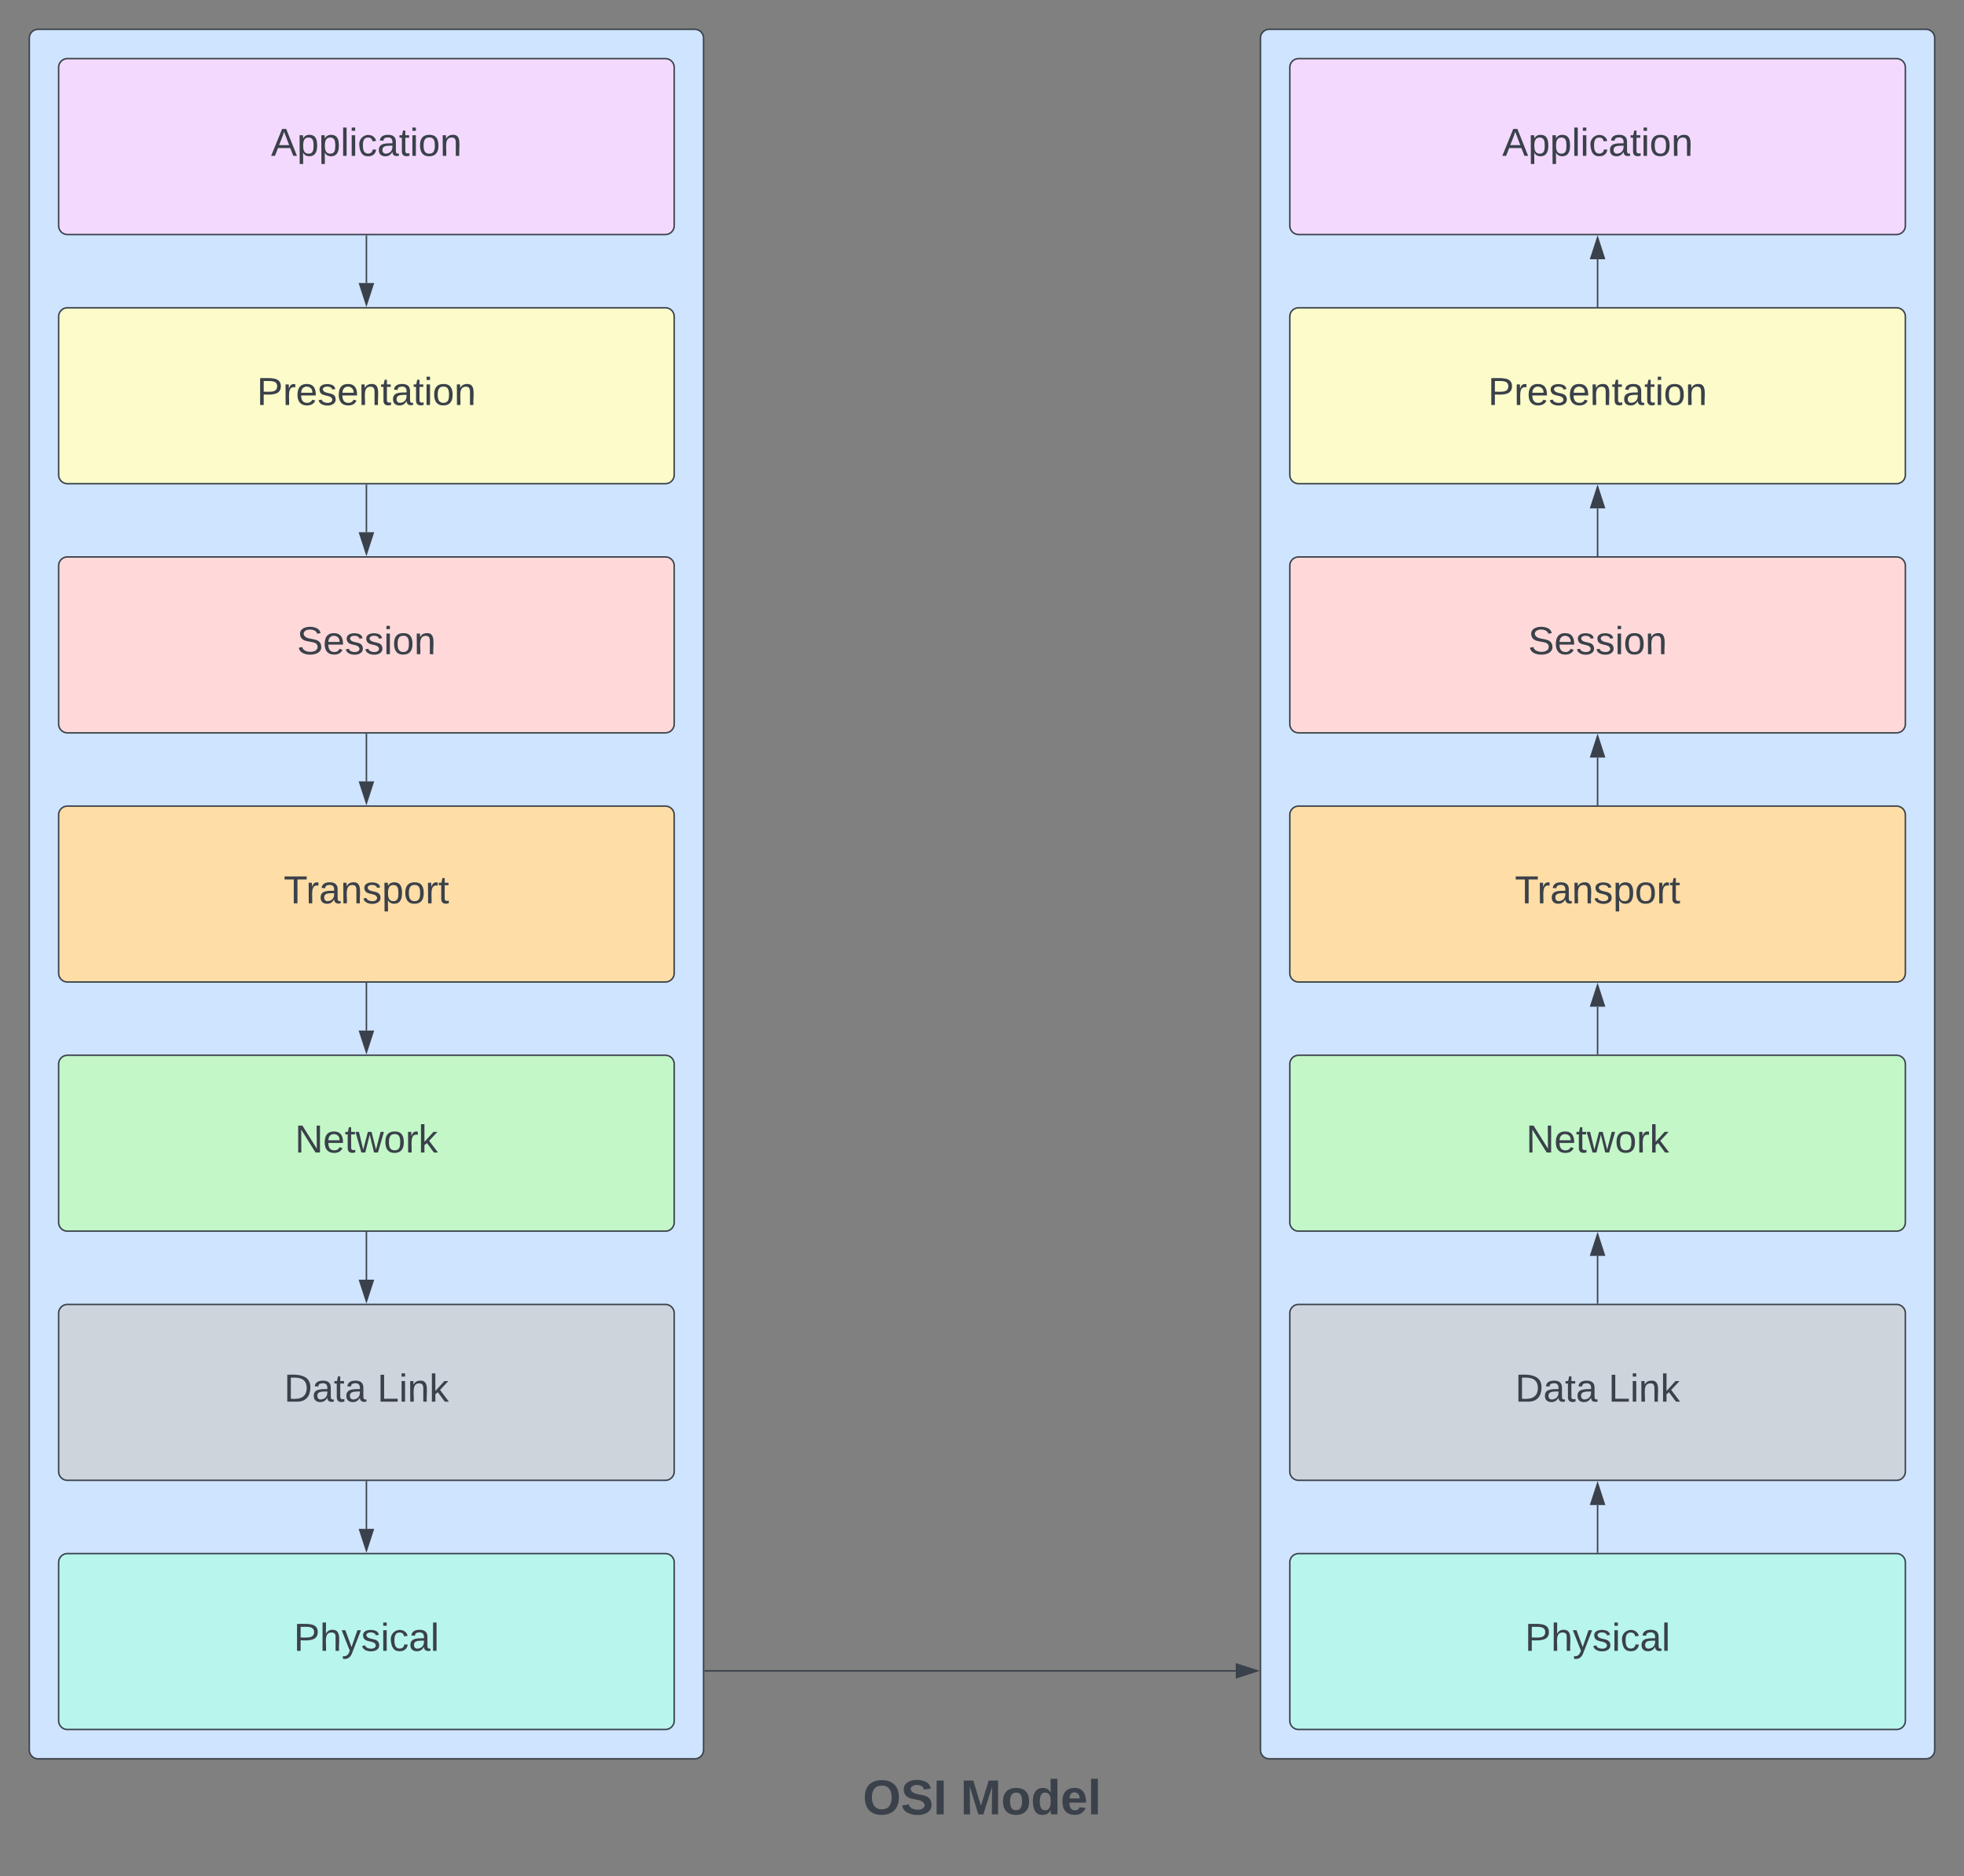 <svg xmlns="http://www.w3.org/2000/svg" xmlns:xlink="http://www.w3.org/1999/xlink" xmlns:lucid="lucid" width="1340" height="1280"><rect width="100%" height="100%" fill="#808080" stroke="none"/><g transform="translate(-100 -20)" lucid:page-tab-id="0_0"><path d="M120 46a6 6 0 0 1 6-6h448a6 6 0 0 1 6 6v1168a6 6 0 0 1-6 6H126a6 6 0 0 1-6-6z" stroke="#3a414a" fill="#cfe4ff"/><path d="M140 66a6 6 0 0 1 6-6h408a6 6 0 0 1 6 6v108a6 6 0 0 1-6 6H146a6 6 0 0 1-6-6z" stroke="#3a414a" fill="#f4d9ff"/><use xlink:href="#a" transform="matrix(1,0,0,1,152,72) translate(132.926 54.333)"/><path d="M140 236a6 6 0 0 1 6-6h408a6 6 0 0 1 6 6v108a6 6 0 0 1-6 6H146a6 6 0 0 1-6-6z" stroke="#3a414a" fill="#fcfcca"/><use xlink:href="#b" transform="matrix(1,0,0,1,152,242) translate(123.259 54.333)"/><path d="M140 406a6 6 0 0 1 6-6h408a6 6 0 0 1 6 6v108a6 6 0 0 1-6 6H146a6 6 0 0 1-6-6z" stroke="#3a414a" fill="#ffd9d9"/><use xlink:href="#c" transform="matrix(1,0,0,1,152,412) translate(150.63 54.333)"/><path d="M140 576a6 6 0 0 1 6-6h408a6 6 0 0 1 6 6v108a6 6 0 0 1-6 6H146a6 6 0 0 1-6-6z" stroke="#3a414a" fill="#ffdda6"/><use xlink:href="#d" transform="matrix(1,0,0,1,152,582) translate(141.556 54.333)"/><path d="M140 746a6 6 0 0 1 6-6h408a6 6 0 0 1 6 6v108a6 6 0 0 1-6 6H146a6 6 0 0 1-6-6z" stroke="#3a414a" fill="#c3f7c8"/><use xlink:href="#e" transform="matrix(1,0,0,1,152,752) translate(149.222 54.333)"/><path d="M140 916a6 6 0 0 1 6-6h408a6 6 0 0 1 6 6v108a6 6 0 0 1-6 6H146a6 6 0 0 1-6-6z" stroke="#3a414a" fill="#ced4db"/><use xlink:href="#f" transform="matrix(1,0,0,1,152,922) translate(141.778 54.333)"/><use xlink:href="#g" transform="matrix(1,0,0,1,152,922) translate(205.407 54.333)"/><path d="M140 1086a6 6 0 0 1 6-6h408a6 6 0 0 1 6 6v108a6 6 0 0 1-6 6H146a6 6 0 0 1-6-6z" stroke="#3a414a" fill="#b8f5ed"/><use xlink:href="#h" transform="matrix(1,0,0,1,152,1092) translate(148.444 54.333)"/><path d="M350 181v32.12" stroke="#3a414a" fill="none"/><path d="M350.5 181h-1v-.5h1z" stroke="#3a414a" stroke-width=".05" fill="#3a414a"/><path d="M350 227.88l-4.63-14.26h9.26z" stroke="#3a414a" fill="#3a414a"/><path d="M350 351v32.12" stroke="#3a414a" fill="none"/><path d="M350.5 351h-1v-.5h1z" stroke="#3a414a" stroke-width=".05" fill="#3a414a"/><path d="M350 397.88l-4.63-14.26h9.26z" stroke="#3a414a" fill="#3a414a"/><path d="M350 691v32.12" stroke="#3a414a" fill="none"/><path d="M350.5 691h-1v-.5h1z" stroke="#3a414a" stroke-width=".05" fill="#3a414a"/><path d="M350 737.88l-4.63-14.26h9.26z" stroke="#3a414a" fill="#3a414a"/><path d="M350 521v32.12" stroke="#3a414a" fill="none"/><path d="M350.5 521h-1v-.5h1z" stroke="#3a414a" stroke-width=".05" fill="#3a414a"/><path d="M350 567.88l-4.63-14.26h9.26z" stroke="#3a414a" fill="#3a414a"/><path d="M350 861v32.12" stroke="#3a414a" fill="none"/><path d="M350.5 861h-1v-.5h1z" stroke="#3a414a" stroke-width=".05" fill="#3a414a"/><path d="M350 907.88l-4.63-14.26h9.26z" stroke="#3a414a" fill="#3a414a"/><path d="M350 1031v32.12" stroke="#3a414a" fill="none"/><path d="M350.5 1031h-1v-.5h1z" stroke="#3a414a" stroke-width=".05" fill="#3a414a"/><path d="M350 1077.88l-4.63-14.26h9.26z" stroke="#3a414a" fill="#3a414a"/><path d="M960 46a6 6 0 0 1 6-6h448a6 6 0 0 1 6 6v1168a6 6 0 0 1-6 6H966a6 6 0 0 1-6-6z" stroke="#3a414a" fill="#cfe4ff"/><path d="M980 66a6 6 0 0 1 6-6h408a6 6 0 0 1 6 6v108a6 6 0 0 1-6 6H986a6 6 0 0 1-6-6z" stroke="#3a414a" fill="#f4d9ff"/><use xlink:href="#a" transform="matrix(1,0,0,1,992,72) translate(132.926 54.333)"/><path d="M980 236a6 6 0 0 1 6-6h408a6 6 0 0 1 6 6v108a6 6 0 0 1-6 6H986a6 6 0 0 1-6-6z" stroke="#3a414a" fill="#fcfcca"/><use xlink:href="#b" transform="matrix(1,0,0,1,992,242) translate(123.259 54.333)"/><path d="M980 406a6 6 0 0 1 6-6h408a6 6 0 0 1 6 6v108a6 6 0 0 1-6 6H986a6 6 0 0 1-6-6z" stroke="#3a414a" fill="#ffd9d9"/><use xlink:href="#c" transform="matrix(1,0,0,1,992,412) translate(150.63 54.333)"/><path d="M980 576a6 6 0 0 1 6-6h408a6 6 0 0 1 6 6v108a6 6 0 0 1-6 6H986a6 6 0 0 1-6-6z" stroke="#3a414a" fill="#ffdda6"/><use xlink:href="#d" transform="matrix(1,0,0,1,992,582) translate(141.556 54.333)"/><path d="M980 746a6 6 0 0 1 6-6h408a6 6 0 0 1 6 6v108a6 6 0 0 1-6 6H986a6 6 0 0 1-6-6z" stroke="#3a414a" fill="#c3f7c8"/><use xlink:href="#e" transform="matrix(1,0,0,1,992,752) translate(149.222 54.333)"/><path d="M980 916a6 6 0 0 1 6-6h408a6 6 0 0 1 6 6v108a6 6 0 0 1-6 6H986a6 6 0 0 1-6-6z" stroke="#3a414a" fill="#ced4db"/><use xlink:href="#f" transform="matrix(1,0,0,1,992,922) translate(141.778 54.333)"/><use xlink:href="#g" transform="matrix(1,0,0,1,992,922) translate(205.407 54.333)"/><path d="M980 1086a6 6 0 0 1 6-6h408a6 6 0 0 1 6 6v108a6 6 0 0 1-6 6H986a6 6 0 0 1-6-6z" stroke="#3a414a" fill="#b8f5ed"/><use xlink:href="#h" transform="matrix(1,0,0,1,992,1092) translate(148.444 54.333)"/><path d="M581 1160h362.12" stroke="#3a414a" fill="none"/><path d="M581 1160.5h-.5v-1h.5z" stroke="#3a414a" stroke-width=".05" fill="#3a414a"/><path d="M957.88 1160l-14.26 4.63v-9.27z" stroke="#3a414a" fill="#3a414a"/><path d="M1190 1079v-32.12" stroke="#3a414a" fill="none"/><path d="M1190.5 1079.5h-1v-.5h1z" stroke="#3a414a" stroke-width=".05" fill="#3a414a"/><path d="M1190 1032.12l4.63 14.26h-9.27z" stroke="#3a414a" fill="#3a414a"/><path d="M1190 909v-32.12" stroke="#3a414a" fill="none"/><path d="M1190.5 909.5h-1v-.5h1z" stroke="#3a414a" stroke-width=".05" fill="#3a414a"/><path d="M1190 862.12l4.63 14.26h-9.27z" stroke="#3a414a" fill="#3a414a"/><path d="M1190 569v-32.12" stroke="#3a414a" fill="none"/><path d="M1190.5 569.5h-1v-.5h1z" stroke="#3a414a" stroke-width=".05" fill="#3a414a"/><path d="M1190 522.12l4.63 14.26h-9.27z" stroke="#3a414a" fill="#3a414a"/><path d="M1190 739v-32.12" stroke="#3a414a" fill="none"/><path d="M1190.5 739.5h-1v-.5h1z" stroke="#3a414a" stroke-width=".05" fill="#3a414a"/><path d="M1190 692.12l4.63 14.26h-9.27z" stroke="#3a414a" fill="#3a414a"/><path d="M1190 399v-32.12" stroke="#3a414a" fill="none"/><path d="M1190.5 399.5h-1v-.5h1z" stroke="#3a414a" stroke-width=".05" fill="#3a414a"/><path d="M1190 352.12l4.63 14.26h-9.27z" stroke="#3a414a" fill="#3a414a"/><path d="M1190 229v-32.12" stroke="#3a414a" fill="none"/><path d="M1190.5 229.5h-1v-.5h1z" stroke="#3a414a" stroke-width=".05" fill="#3a414a"/><path d="M1190 182.12l4.63 14.26h-9.27z" stroke="#3a414a" fill="#3a414a"/><path d="M650 1226a6 6 0 0 1 6-6h228a6 6 0 0 1 6 6v48a6 6 0 0 1-6 6H656a6 6 0 0 1-6-6z" stroke="#000" stroke-opacity="0" fill="#fff" fill-opacity="0"/><g><use xlink:href="#i" transform="matrix(1,0,0,1,655,1225) translate(33.657 32.917)"/><use xlink:href="#j" transform="matrix(1,0,0,1,655,1225) translate(100.324 32.917)"/></g><defs><path fill="#3a414a" d="M205 0l-28-72H64L36 0H1l101-248h38L239 0h-34zm-38-99l-47-123c-12 45-31 82-46 123h93" id="k"/><path fill="#3a414a" d="M115-194c55 1 70 41 70 98S169 2 115 4C84 4 66-9 55-30l1 105H24l-1-265h31l2 30c10-21 28-34 59-34zm-8 174c40 0 45-34 45-75s-6-73-45-74c-42 0-51 32-51 76 0 43 10 73 51 73" id="l"/><path fill="#3a414a" d="M24 0v-261h32V0H24" id="m"/><path fill="#3a414a" d="M24-231v-30h32v30H24zM24 0v-190h32V0H24" id="n"/><path fill="#3a414a" d="M96-169c-40 0-48 33-48 73s9 75 48 75c24 0 41-14 43-38l32 2c-6 37-31 61-74 61-59 0-76-41-82-99-10-93 101-131 147-64 4 7 5 14 7 22l-32 3c-4-21-16-35-41-35" id="o"/><path fill="#3a414a" d="M141-36C126-15 110 5 73 4 37 3 15-17 15-53c-1-64 63-63 125-63 3-35-9-54-41-54-24 1-41 7-42 31l-33-3c5-37 33-52 76-52 45 0 72 20 72 64v82c-1 20 7 32 28 27v20c-31 9-61-2-59-35zM48-53c0 20 12 33 32 33 41-3 63-29 60-74-43 2-92-5-92 41" id="p"/><path fill="#3a414a" d="M59-47c-2 24 18 29 38 22v24C64 9 27 4 27-40v-127H5v-23h24l9-43h21v43h35v23H59v120" id="q"/><path fill="#3a414a" d="M100-194c62-1 85 37 85 99 1 63-27 99-86 99S16-35 15-95c0-66 28-99 85-99zM99-20c44 1 53-31 53-75 0-43-8-75-51-75s-53 32-53 75 10 74 51 75" id="r"/><path fill="#3a414a" d="M117-194c89-4 53 116 60 194h-32v-121c0-31-8-49-39-48C34-167 62-67 57 0H25l-1-190h30c1 10-1 24 2 32 11-22 29-35 61-36" id="s"/><g id="a"><use transform="matrix(0.074,0,0,0.074,0,0)" xlink:href="#k"/><use transform="matrix(0.074,0,0,0.074,17.778,0)" xlink:href="#l"/><use transform="matrix(0.074,0,0,0.074,32.593,0)" xlink:href="#l"/><use transform="matrix(0.074,0,0,0.074,47.407,0)" xlink:href="#m"/><use transform="matrix(0.074,0,0,0.074,53.259,0)" xlink:href="#n"/><use transform="matrix(0.074,0,0,0.074,59.111,0)" xlink:href="#o"/><use transform="matrix(0.074,0,0,0.074,72.444,0)" xlink:href="#p"/><use transform="matrix(0.074,0,0,0.074,87.259,0)" xlink:href="#q"/><use transform="matrix(0.074,0,0,0.074,94.667,0)" xlink:href="#n"/><use transform="matrix(0.074,0,0,0.074,100.519,0)" xlink:href="#r"/><use transform="matrix(0.074,0,0,0.074,115.333,0)" xlink:href="#s"/></g><path fill="#3a414a" d="M30-248c87 1 191-15 191 75 0 78-77 80-158 76V0H30v-248zm33 125c57 0 124 11 124-50 0-59-68-47-124-48v98" id="t"/><path fill="#3a414a" d="M114-163C36-179 61-72 57 0H25l-1-190h30c1 12-1 29 2 39 6-27 23-49 58-41v29" id="u"/><path fill="#3a414a" d="M100-194c63 0 86 42 84 106H49c0 40 14 67 53 68 26 1 43-12 49-29l28 8c-11 28-37 45-77 45C44 4 14-33 15-96c1-61 26-98 85-98zm52 81c6-60-76-77-97-28-3 7-6 17-6 28h103" id="v"/><path fill="#3a414a" d="M135-143c-3-34-86-38-87 0 15 53 115 12 119 90S17 21 10-45l28-5c4 36 97 45 98 0-10-56-113-15-118-90-4-57 82-63 122-42 12 7 21 19 24 35" id="w"/><g id="b"><use transform="matrix(0.074,0,0,0.074,0,0)" xlink:href="#t"/><use transform="matrix(0.074,0,0,0.074,17.778,0)" xlink:href="#u"/><use transform="matrix(0.074,0,0,0.074,26.593,0)" xlink:href="#v"/><use transform="matrix(0.074,0,0,0.074,41.407,0)" xlink:href="#w"/><use transform="matrix(0.074,0,0,0.074,54.741,0)" xlink:href="#v"/><use transform="matrix(0.074,0,0,0.074,69.556,0)" xlink:href="#s"/><use transform="matrix(0.074,0,0,0.074,84.37,0)" xlink:href="#q"/><use transform="matrix(0.074,0,0,0.074,91.778,0)" xlink:href="#p"/><use transform="matrix(0.074,0,0,0.074,106.593,0)" xlink:href="#q"/><use transform="matrix(0.074,0,0,0.074,114,0)" xlink:href="#n"/><use transform="matrix(0.074,0,0,0.074,119.852,0)" xlink:href="#r"/><use transform="matrix(0.074,0,0,0.074,134.667,0)" xlink:href="#s"/></g><path fill="#3a414a" d="M185-189c-5-48-123-54-124 2 14 75 158 14 163 119 3 78-121 87-175 55-17-10-28-26-33-46l33-7c5 56 141 63 141-1 0-78-155-14-162-118-5-82 145-84 179-34 5 7 8 16 11 25" id="x"/><g id="c"><use transform="matrix(0.074,0,0,0.074,0,0)" xlink:href="#x"/><use transform="matrix(0.074,0,0,0.074,17.778,0)" xlink:href="#v"/><use transform="matrix(0.074,0,0,0.074,32.593,0)" xlink:href="#w"/><use transform="matrix(0.074,0,0,0.074,45.926,0)" xlink:href="#w"/><use transform="matrix(0.074,0,0,0.074,59.259,0)" xlink:href="#n"/><use transform="matrix(0.074,0,0,0.074,65.111,0)" xlink:href="#r"/><use transform="matrix(0.074,0,0,0.074,79.926,0)" xlink:href="#s"/></g><path fill="#3a414a" d="M127-220V0H93v-220H8v-28h204v28h-85" id="y"/><g id="d"><use transform="matrix(0.074,0,0,0.074,0,0)" xlink:href="#y"/><use transform="matrix(0.074,0,0,0.074,15.259,0)" xlink:href="#u"/><use transform="matrix(0.074,0,0,0.074,24.074,0)" xlink:href="#p"/><use transform="matrix(0.074,0,0,0.074,38.889,0)" xlink:href="#s"/><use transform="matrix(0.074,0,0,0.074,53.704,0)" xlink:href="#w"/><use transform="matrix(0.074,0,0,0.074,67.037,0)" xlink:href="#l"/><use transform="matrix(0.074,0,0,0.074,81.852,0)" xlink:href="#r"/><use transform="matrix(0.074,0,0,0.074,96.667,0)" xlink:href="#u"/><use transform="matrix(0.074,0,0,0.074,105.481,0)" xlink:href="#q"/></g><path fill="#3a414a" d="M190 0L58-211 59 0H30v-248h39L202-35l-2-213h31V0h-41" id="z"/><path fill="#3a414a" d="M206 0h-36l-40-164L89 0H53L-1-190h32L70-26l43-164h34l41 164 42-164h31" id="A"/><path fill="#3a414a" d="M143 0L79-87 56-68V0H24v-261h32v163l83-92h37l-77 82L181 0h-38" id="B"/><g id="e"><use transform="matrix(0.074,0,0,0.074,0,0)" xlink:href="#z"/><use transform="matrix(0.074,0,0,0.074,19.185,0)" xlink:href="#v"/><use transform="matrix(0.074,0,0,0.074,34,0)" xlink:href="#q"/><use transform="matrix(0.074,0,0,0.074,41.407,0)" xlink:href="#A"/><use transform="matrix(0.074,0,0,0.074,60.593,0)" xlink:href="#r"/><use transform="matrix(0.074,0,0,0.074,75.407,0)" xlink:href="#u"/><use transform="matrix(0.074,0,0,0.074,84.222,0)" xlink:href="#B"/></g><path fill="#3a414a" d="M30-248c118-7 216 8 213 122C240-48 200 0 122 0H30v-248zM63-27c89 8 146-16 146-99s-60-101-146-95v194" id="C"/><g id="f"><use transform="matrix(0.074,0,0,0.074,0,0)" xlink:href="#C"/><use transform="matrix(0.074,0,0,0.074,19.185,0)" xlink:href="#p"/><use transform="matrix(0.074,0,0,0.074,34,0)" xlink:href="#q"/><use transform="matrix(0.074,0,0,0.074,41.407,0)" xlink:href="#p"/></g><path fill="#3a414a" d="M30 0v-248h33v221h125V0H30" id="D"/><g id="g"><use transform="matrix(0.074,0,0,0.074,0,0)" xlink:href="#D"/><use transform="matrix(0.074,0,0,0.074,14.815,0)" xlink:href="#n"/><use transform="matrix(0.074,0,0,0.074,20.667,0)" xlink:href="#s"/><use transform="matrix(0.074,0,0,0.074,35.481,0)" xlink:href="#B"/></g><path fill="#3a414a" d="M106-169C34-169 62-67 57 0H25v-261h32l-1 103c12-21 28-36 61-36 89 0 53 116 60 194h-32v-121c2-32-8-49-39-48" id="E"/><path fill="#3a414a" d="M179-190L93 31C79 59 56 82 12 73V49c39 6 53-20 64-50L1-190h34L92-34l54-156h33" id="F"/><g id="h"><use transform="matrix(0.074,0,0,0.074,0,0)" xlink:href="#t"/><use transform="matrix(0.074,0,0,0.074,17.778,0)" xlink:href="#E"/><use transform="matrix(0.074,0,0,0.074,32.593,0)" xlink:href="#F"/><use transform="matrix(0.074,0,0,0.074,45.926,0)" xlink:href="#w"/><use transform="matrix(0.074,0,0,0.074,59.259,0)" xlink:href="#n"/><use transform="matrix(0.074,0,0,0.074,65.111,0)" xlink:href="#o"/><use transform="matrix(0.074,0,0,0.074,78.444,0)" xlink:href="#p"/><use transform="matrix(0.074,0,0,0.074,93.259,0)" xlink:href="#m"/></g><path fill="#3a414a" d="M140-251c80 0 125 45 125 126S219 4 139 4C58 4 15-44 15-125s44-126 125-126zm-1 214c52 0 73-35 73-88 0-50-21-86-72-86-52 0-73 35-73 86s22 88 72 88" id="G"/><path fill="#3a414a" d="M169-182c-1-43-94-46-97-3 18 66 151 10 154 114 3 95-165 93-204 36-6-8-10-19-12-30l50-8c3 46 112 56 116 5-17-69-150-10-154-114-4-87 153-88 188-35 5 8 8 18 10 28" id="H"/><path fill="#3a414a" d="M24 0v-248h52V0H24" id="I"/><g id="i"><use transform="matrix(0.093,0,0,0.093,0,0)" xlink:href="#G"/><use transform="matrix(0.093,0,0,0.093,25.926,0)" xlink:href="#H"/><use transform="matrix(0.093,0,0,0.093,48.148,0)" xlink:href="#I"/></g><path fill="#3a414a" d="M230 0l2-204L168 0h-37L68-204 70 0H24v-248h70l56 185 57-185h69V0h-46" id="J"/><path fill="#3a414a" d="M110-194c64 0 96 36 96 99 0 64-35 99-97 99-61 0-95-36-95-99 0-62 34-99 96-99zm-1 164c35 0 45-28 45-65 0-40-10-65-43-65-34 0-45 26-45 65 0 36 10 65 43 65" id="K"/><path fill="#3a414a" d="M88-194c31-1 46 15 58 34l-1-101h50l1 261h-48c-2-10 0-23-3-31C134-8 116 4 84 4 32 4 16-41 15-95c0-56 19-97 73-99zm17 164c33 0 40-30 41-66 1-37-9-64-41-64s-38 30-39 65c0 43 13 65 39 65" id="L"/><path fill="#3a414a" d="M185-48c-13 30-37 53-82 52C43 2 14-33 14-96s30-98 90-98c62 0 83 45 84 108H66c0 31 8 55 39 56 18 0 30-7 34-22zm-45-69c5-46-57-63-70-21-2 6-4 13-4 21h74" id="M"/><path fill="#3a414a" d="M25 0v-261h50V0H25" id="N"/><g id="j"><use transform="matrix(0.093,0,0,0.093,0,0)" xlink:href="#J"/><use transform="matrix(0.093,0,0,0.093,27.685,0)" xlink:href="#K"/><use transform="matrix(0.093,0,0,0.093,47.963,0)" xlink:href="#L"/><use transform="matrix(0.093,0,0,0.093,68.241,0)" xlink:href="#M"/><use transform="matrix(0.093,0,0,0.093,86.759,0)" xlink:href="#N"/></g></defs></g></svg>